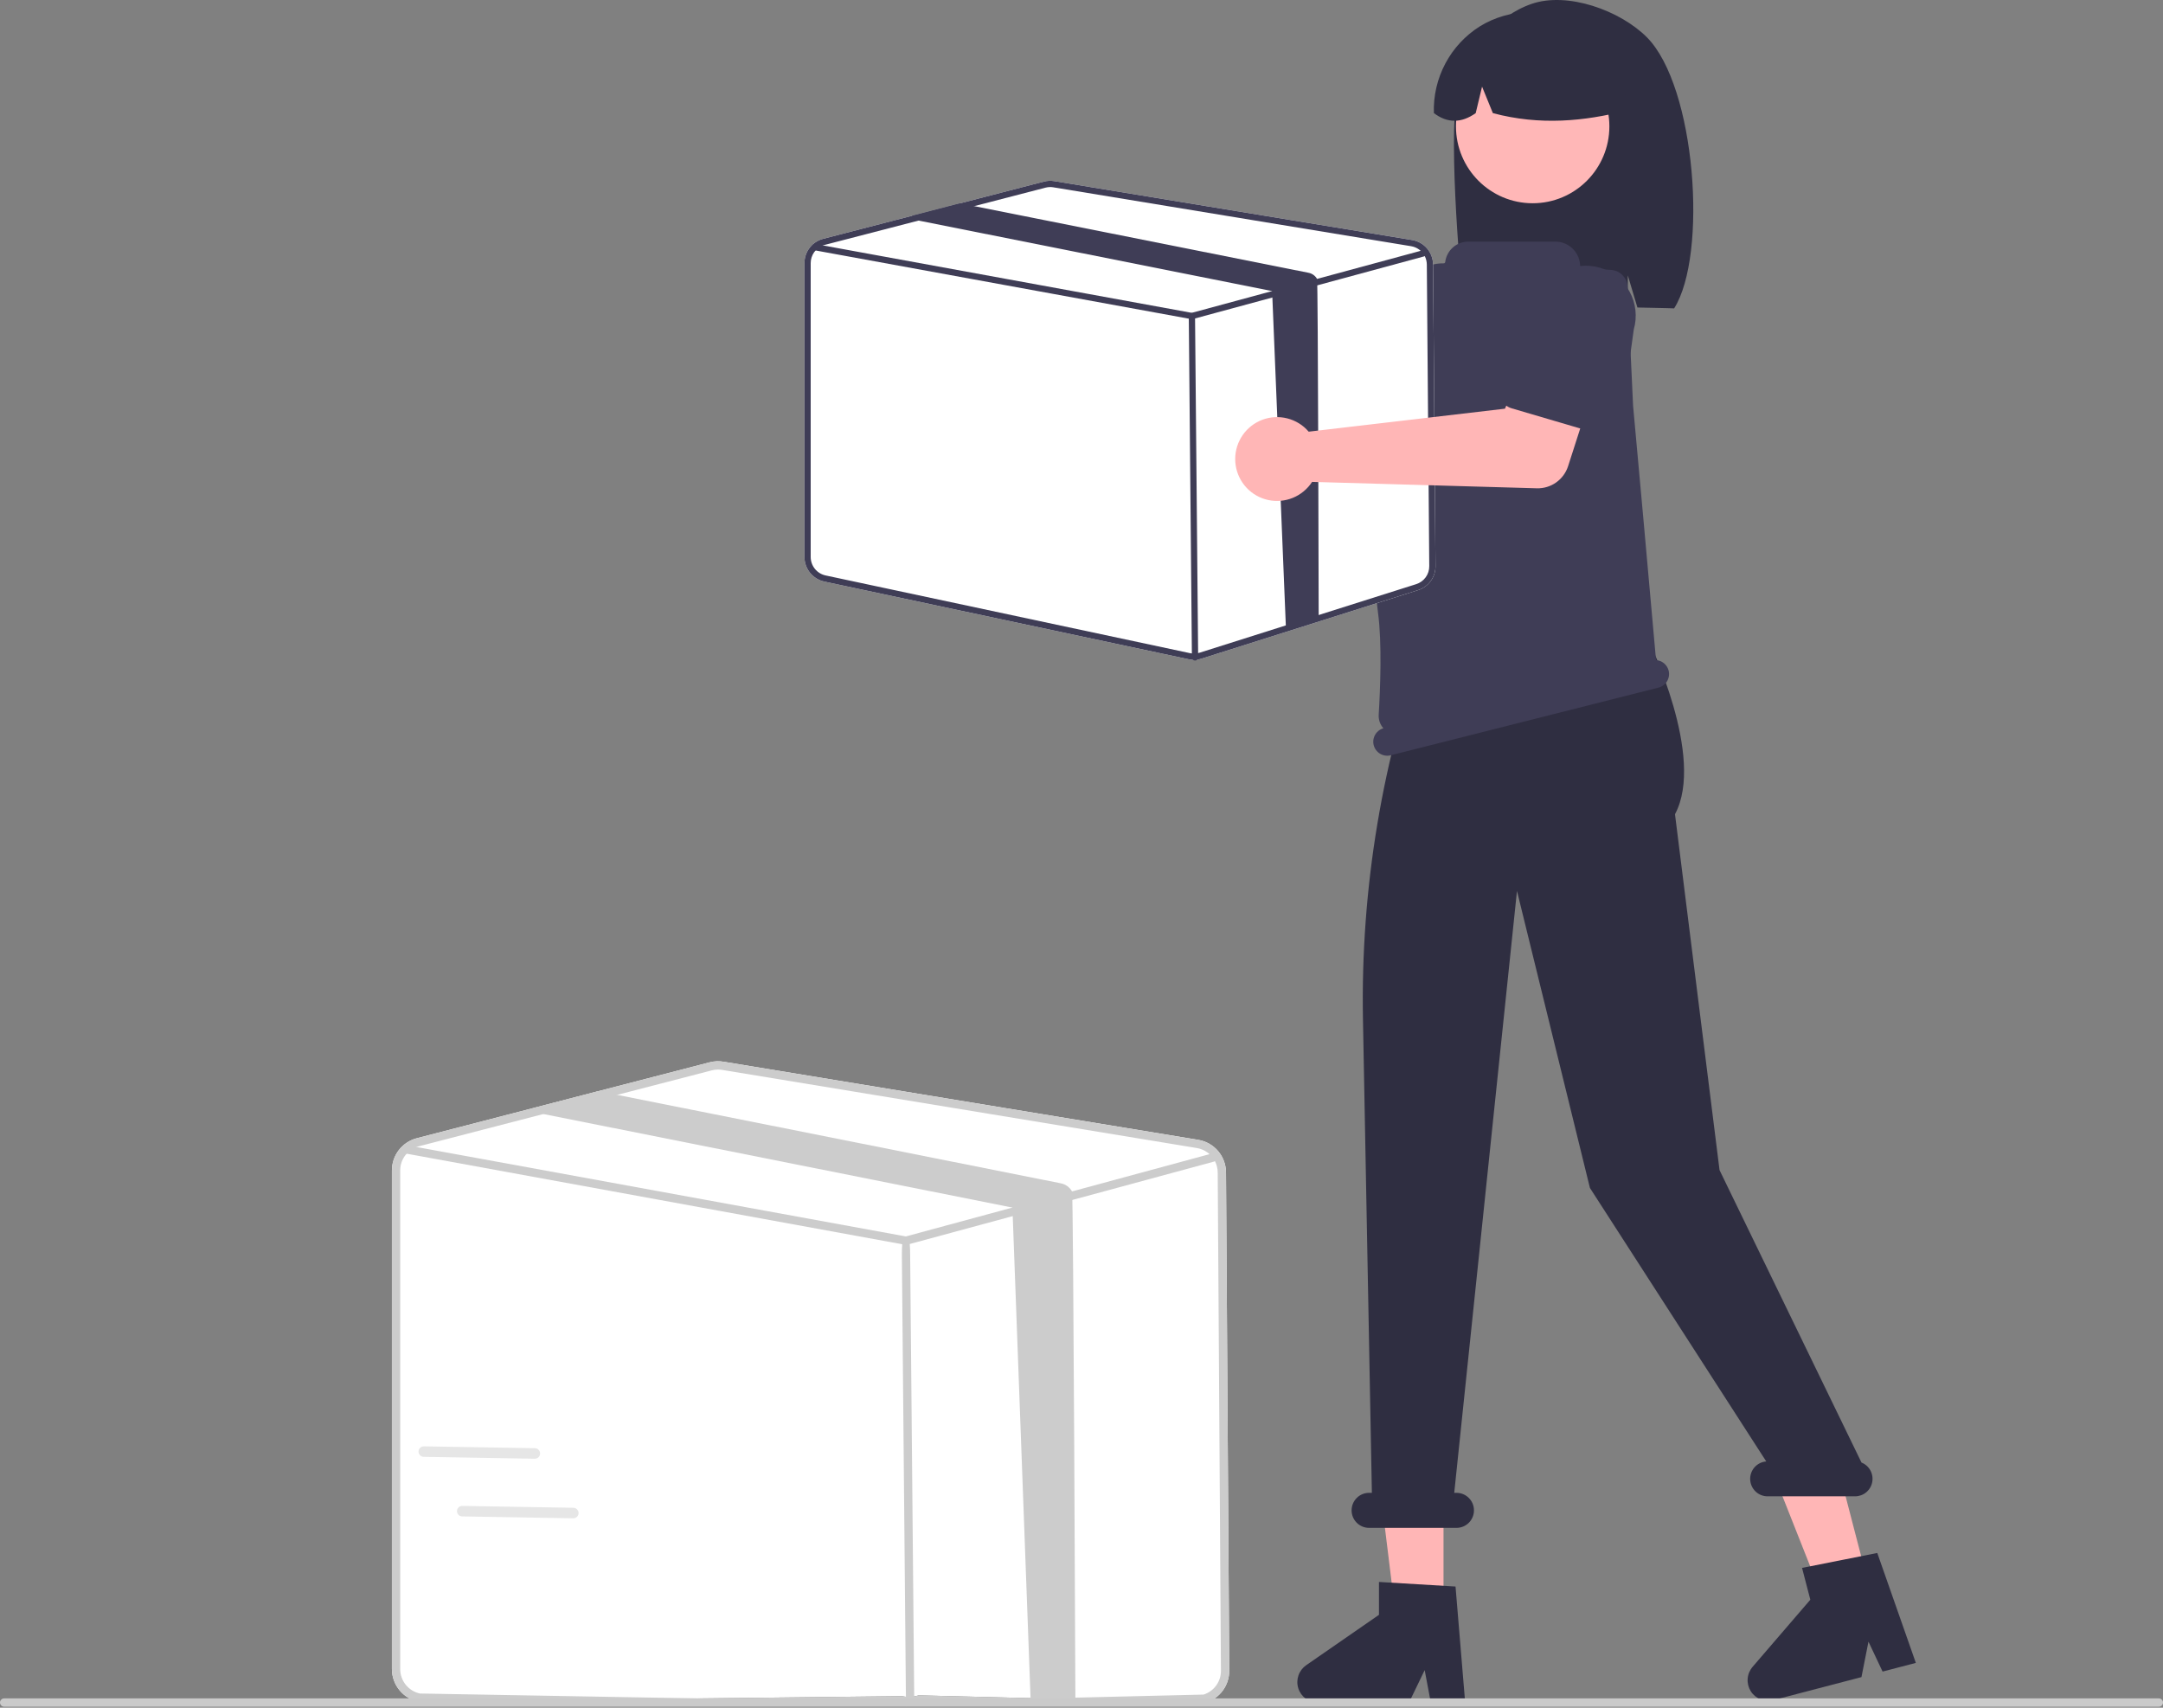 <svg width="266" height="210" viewBox="0 0 266 210" fill="none" xmlns="http://www.w3.org/2000/svg">
<rect x="0" y="0" width="266" height="210" fill="#808080" stroke="none"/>
<g clip-path="url(#clip0_578_4285)">
<path d="M140.565 29.77C140.625 30.035 140.664 30.304 140.682 30.575L161.734 42.748L166.851 39.795L172.306 46.953L163.755 53.062C163.064 53.555 162.232 53.811 161.384 53.79C160.535 53.77 159.717 53.474 159.051 52.947L137.342 35.782C136.363 36.146 135.296 36.202 134.284 35.943C133.271 35.684 132.362 35.122 131.676 34.332C130.99 33.542 130.56 32.562 130.444 31.521C130.328 30.481 130.53 29.43 131.025 28.507C131.519 27.585 132.282 26.835 133.212 26.358C134.141 25.881 135.194 25.698 136.23 25.835C137.266 25.972 138.235 26.422 139.009 27.125C139.784 27.828 140.326 28.75 140.565 29.77Z" fill="#FFB6B6"/>
<path d="M162.026 41.404C162.093 41.094 162.226 40.801 162.416 40.547C162.606 40.293 162.848 40.082 163.126 39.93L172.846 34.623C174.14 33.644 175.769 33.219 177.375 33.442C178.982 33.665 180.434 34.517 181.414 35.812C182.395 37.106 182.822 38.738 182.604 40.348C182.386 41.959 181.54 43.417 180.25 44.403L172.46 52.334C172.238 52.56 171.97 52.736 171.674 52.849C171.377 52.962 171.06 53.01 170.744 52.989C170.428 52.968 170.12 52.879 169.841 52.728C169.562 52.577 169.319 52.368 169.128 52.114L162.421 43.202C162.23 42.948 162.096 42.657 162.028 42.346C161.96 42.036 161.959 41.715 162.026 41.404Z" fill="#3F3D56"/>
<path d="M179.391 10.547C180.789 6.08 183.969 1.984 188.367 0.473C192.765 -1.037 199.205 1.264 202.512 4.566C208.56 10.608 210.036 31.362 205.881 37.921C205.054 37.877 202.202 37.845 201.366 37.813L200.182 33.86V37.774C193.653 37.572 186.855 37.699 180.054 37.83C179.444 33.186 177.992 15.014 179.391 10.547Z" fill="#2F2E41"/>
<path d="M177.52 198.041H171.564L168.731 175.018L177.521 175.018L177.52 198.041Z" fill="#FFB6B6"/>
<path d="M229.652 194.329L223.89 195.834L215.354 174.272L223.859 172.051L229.652 194.329Z" fill="#FFB6B6"/>
<path d="M196.834 56.638L198.183 60.154L197.913 63.671L171.504 72.838L172.814 57.449L175.783 53.933L196.834 56.638Z" fill="#FFB6B6"/>
<path d="M188.484 24.994C193.693 24.994 197.916 20.761 197.916 15.54C197.916 10.319 193.693 6.086 188.484 6.086C183.274 6.086 179.051 10.319 179.051 15.54C179.051 20.761 183.274 24.994 188.484 24.994Z" fill="#FFB7B7"/>
<path d="M182.003 3.23C183.815 2.122 185.891 1.523 188.013 1.495C190.136 1.467 192.227 2.011 194.068 3.07C195.908 4.129 197.432 5.665 198.478 7.516C199.524 9.367 200.055 11.466 200.015 13.593C194.873 14.91 189.394 15.461 183.588 13.91L182.26 10.654L181.478 13.912C179.701 15.165 177.987 15.162 176.334 13.905C176.264 11.784 176.751 9.682 177.746 7.809C178.74 5.935 180.208 4.356 182.003 3.23Z" fill="#2F2E41"/>
<path d="M180.184 209.374H175.958L175.203 205.376L173.272 209.374H162.064C161.526 209.374 161.003 209.202 160.57 208.883C160.138 208.564 159.818 208.115 159.658 207.601C159.498 207.087 159.506 206.535 159.682 206.026C159.857 205.517 160.19 205.077 160.632 204.771L169.582 198.576V194.533L178.997 195.096L180.184 209.374Z" fill="#2F2E41"/>
<path d="M235.605 204.487L231.516 205.555L229.78 201.876L228.917 206.234L218.071 209.068C217.551 209.204 217.002 209.169 216.503 208.97C216.004 208.771 215.581 208.417 215.297 207.96C215.013 207.503 214.882 206.966 214.924 206.43C214.965 205.893 215.177 205.383 215.527 204.975L222.629 196.718L221.612 192.806L230.863 190.971L235.605 204.487Z" fill="#2F2E41"/>
<path d="M228.922 179.851L211.465 143.891L205.986 100.124C209.764 93.091 202.747 78.781 202.747 78.781V72.772L175.565 77.912C170.006 93.11 167.31 109.21 167.614 125.395L168.71 183.574H168.366C167.796 183.574 167.249 183.801 166.846 184.205C166.443 184.609 166.216 185.157 166.216 185.728C166.216 186.3 166.443 186.848 166.846 187.252C167.249 187.656 167.796 187.883 168.366 187.883H179.115C179.685 187.883 180.232 187.656 180.635 187.252C181.038 186.848 181.265 186.3 181.265 185.728C181.265 185.157 181.038 184.609 180.635 184.205C180.232 183.801 179.685 183.574 179.115 183.574H178.838L186.554 109.559L195.526 146.084L217.208 179.713C216.655 179.756 216.141 180.012 215.772 180.428C215.404 180.843 215.21 181.386 215.232 181.941C215.255 182.497 215.491 183.022 215.891 183.407C216.292 183.792 216.826 184.006 217.38 184.004H228.129C228.629 184.005 229.114 183.831 229.499 183.512C229.885 183.192 230.147 182.749 230.241 182.256C230.335 181.764 230.254 181.255 230.014 180.816C229.773 180.376 229.387 180.035 228.922 179.851Z" fill="#2F2E41"/>
<path d="M205.204 82.464C205.115 82.113 204.917 81.799 204.639 81.567C204.36 81.335 204.016 81.197 203.654 81.174C203.296 77.068 200.929 50.738 200.839 49.966L200.835 49.933L200.15 35.257C200.125 34.724 199.905 34.219 199.532 33.838C199.159 33.457 198.659 33.227 198.128 33.193L194.507 32.955C194.458 32.954 194.411 32.933 194.376 32.897C194.342 32.861 194.322 32.813 194.322 32.764C194.322 32.363 194.243 31.966 194.09 31.596C193.937 31.226 193.713 30.889 193.43 30.606C193.148 30.322 192.812 30.098 192.443 29.944C192.073 29.791 191.677 29.712 191.278 29.712H180.558C179.864 29.712 179.194 29.966 178.673 30.427C178.153 30.887 177.818 31.523 177.731 32.213C177.726 32.261 177.704 32.304 177.668 32.336C177.633 32.368 177.586 32.385 177.539 32.384L177.537 32.384C176.319 32.358 175.133 32.772 174.193 33.548C173.253 34.325 172.622 35.414 172.414 36.617C170.949 45.163 168.012 64.558 169.464 75.341C169.969 79.095 169.74 84.74 169.549 87.881C169.53 88.184 169.571 88.489 169.669 88.776C169.768 89.064 169.922 89.329 170.123 89.557C169.695 89.68 169.332 89.965 169.111 90.352C168.889 90.738 168.825 91.196 168.933 91.629C169.045 92.072 169.328 92.453 169.719 92.687C170.111 92.921 170.579 92.99 171.021 92.879L203.957 84.557C204.399 84.445 204.779 84.162 205.013 83.77C205.247 83.377 205.316 82.908 205.204 82.464Z" fill="#3F3D56"/>
<path d="M150.77 144.166C150.764 143.202 150.418 142.272 149.792 141.54C149.167 140.808 148.303 140.321 147.354 140.166L88.961 130.556C88.401 130.463 87.828 130.488 87.278 130.631L73.593 134.177L65.741 136.214L51.251 139.969C50.376 140.196 49.601 140.709 49.048 141.425C48.495 142.142 48.195 143.022 48.195 143.927V205.254C48.199 206.189 48.522 207.095 49.109 207.821C49.696 208.548 50.512 209.052 51.424 209.25L110.902 208.575C111.181 208.635 111.466 208.665 111.752 208.664C112.168 208.665 112.582 208.601 112.979 208.476L148.316 209.358C149.15 209.097 149.878 208.574 150.392 207.865C150.905 207.157 151.178 206.302 151.168 205.426L150.77 144.166Z" fill="white"/>
<path d="M150.77 144.166C150.764 143.202 150.418 142.272 149.792 141.54C149.167 140.808 148.303 140.321 147.354 140.166L88.961 130.556C88.401 130.463 87.828 130.488 87.278 130.631L73.593 134.177L65.741 136.214L51.251 139.969C50.376 140.196 49.601 140.709 49.048 141.425C48.495 142.142 48.195 143.022 48.195 143.927V205.254C48.199 206.189 48.522 207.095 49.109 207.821C49.696 208.548 50.512 209.052 51.424 209.25L110.902 208.575C111.181 208.635 111.466 208.665 111.752 208.664C112.168 208.665 112.582 208.601 112.979 208.476L148.316 209.358C149.15 209.097 149.878 208.574 150.392 207.865C150.905 207.157 151.178 206.302 151.168 205.426L150.77 144.166ZM148.01 208.383L112.673 209.226C112.169 209.383 111.633 209.409 111.116 209.301L51.635 208.252C50.951 208.103 50.339 207.724 49.899 207.179C49.459 206.634 49.218 205.955 49.215 205.254V143.927C49.215 143.3 49.407 142.687 49.766 142.172C50.125 141.658 50.632 141.265 51.22 141.049C51.313 141.014 51.409 140.984 51.506 140.96L66.836 136.988L75.901 134.637L87.533 131.622C87.782 131.555 88.04 131.522 88.298 131.523C88.464 131.523 88.63 131.537 88.794 131.564L147.188 141.175C147.657 141.252 148.103 141.438 148.489 141.718C148.875 141.997 149.19 142.363 149.411 142.786C149.631 143.215 149.748 143.69 149.751 144.173L150.148 205.433C150.156 206.09 149.952 206.732 149.566 207.263C149.181 207.794 148.636 208.187 148.01 208.383Z" fill="#CCCCCC"/>
<path d="M149.411 142.786C149.371 142.812 149.327 142.831 149.282 142.844L132.106 147.497L126.759 148.945L111.551 153.064C111.508 153.075 111.463 153.08 111.419 153.081C111.388 153.08 111.357 153.078 111.327 153.074L50.007 141.869L49.803 141.832C49.67 141.807 49.552 141.73 49.476 141.618C49.399 141.507 49.37 141.369 49.394 141.236C49.418 141.103 49.494 140.984 49.605 140.907C49.716 140.83 49.853 140.8 49.986 140.823L51.22 141.048L111.398 152.045L124.505 148.495L131.837 146.509L148.748 141.927L149.016 141.856C149.132 141.825 149.256 141.836 149.364 141.887C149.473 141.938 149.56 142.026 149.611 142.135C149.624 142.161 149.635 142.188 149.642 142.217C149.67 142.324 149.662 142.437 149.621 142.54C149.579 142.642 149.505 142.729 149.411 142.786Z" fill="#CCCCCC"/>
<path d="M111.928 208.783C111.649 208.783 111.421 208.558 111.419 210L110.909 154.299C110.906 152.293 111.132 152.062 111.414 152.06H111.419C111.698 152.06 111.926 152.285 111.928 154.29L112.438 209.991C112.441 208.55 112.215 208.78 111.933 208.783H111.928Z" fill="#CCCCCC"/>
<path d="M132.25 209.429L126.759 209.487L124.505 148.496L67.002 137.028C66.946 137.018 66.89 137.005 66.836 136.987C66.394 136.861 66.008 136.589 65.741 136.214L73.593 134.177L75.901 134.637L130.464 145.515C130.751 145.571 131.022 145.69 131.259 145.861C131.496 146.033 131.693 146.254 131.837 146.509C132.007 146.806 132.247 209.075 132.25 209.429Z" fill="#CCCCCC"/>
<path d="M176.235 32.53C176.23 31.804 175.969 31.102 175.498 30.551C175.027 29.999 174.376 29.632 173.66 29.516L129.652 22.273C129.23 22.203 128.798 22.222 128.384 22.329L118.07 25.002L112.153 26.537L101.232 29.367C100.572 29.538 99.989 29.924 99.572 30.465C99.155 31.004 98.929 31.668 98.929 32.35V68.502C98.932 69.206 99.175 69.889 99.617 70.436C100.06 70.984 100.675 71.364 101.362 71.513L146.188 81.072C146.399 81.118 146.613 81.14 146.829 81.139C147.142 81.14 147.454 81.092 147.753 80.998L174.385 72.569C175.014 72.372 175.562 71.978 175.95 71.444C176.337 70.91 176.542 70.266 176.535 69.606L176.235 32.53Z" fill="white"/>
<path d="M129.154 24.928C129.122 24.928 129.09 24.932 129.059 24.94L101.906 31.978C101.824 31.999 101.751 32.047 101.699 32.115C101.647 32.182 101.619 32.265 101.619 32.35V68.501C101.619 68.589 101.649 68.674 101.705 68.743C101.76 68.811 101.837 68.859 101.922 68.877L146.748 78.436C146.813 78.45 146.881 78.446 146.944 78.427L173.576 69.998C173.655 69.973 173.723 69.924 173.772 69.857C173.82 69.79 173.845 69.71 173.844 69.627L173.546 32.552C173.545 32.461 173.513 32.374 173.454 32.305C173.395 32.236 173.313 32.19 173.224 32.176L129.216 24.933C129.195 24.93 129.174 24.928 129.154 24.928Z" fill="white"/>
<path d="M176.235 32.53C176.23 31.804 175.969 31.102 175.498 30.551C175.027 29.999 174.376 29.632 173.66 29.516L129.652 22.273C129.23 22.203 128.798 22.222 128.384 22.329L118.07 25.002L112.153 26.537L101.232 29.367C100.572 29.538 99.989 29.924 99.572 30.465C99.155 31.004 98.929 31.668 98.929 32.35V68.502C98.932 69.206 99.175 69.889 99.617 70.436C100.06 70.984 100.675 71.364 101.362 71.513L146.188 81.072C146.399 81.118 146.613 81.14 146.829 81.139C147.142 81.14 147.454 81.092 147.753 80.998L174.385 72.569C175.014 72.372 175.562 71.978 175.95 71.444C176.337 70.91 176.542 70.266 176.535 69.606L176.235 32.53ZM174.155 71.834L147.523 80.264C147.143 80.382 146.739 80.402 146.35 80.32L101.521 70.761C101.006 70.648 100.545 70.363 100.213 69.953C99.882 69.542 99.7 69.03 99.697 68.502V32.35C99.698 31.877 99.843 31.416 100.113 31.028C100.383 30.64 100.766 30.344 101.209 30.181C101.279 30.154 101.351 30.132 101.424 30.114L112.977 27.12L119.81 25.349L128.576 23.076C128.764 23.026 128.958 23.001 129.152 23.002C129.278 23.002 129.403 23.012 129.526 23.033L173.535 30.276C173.889 30.334 174.225 30.474 174.516 30.685C174.806 30.896 175.044 31.171 175.21 31.49C175.377 31.814 175.464 32.172 175.467 32.535L175.766 69.611C175.772 70.106 175.618 70.589 175.328 70.99C175.038 71.39 174.626 71.686 174.155 71.834Z" fill="#3F3D56"/>
<path d="M175.211 31.491C175.181 31.51 175.148 31.525 175.113 31.534L162.169 35.042L158.139 36.133L146.678 39.237C146.645 39.245 146.612 39.249 146.578 39.25C146.555 39.249 146.532 39.248 146.509 39.245L100.294 30.8L100.141 30.772C100.041 30.753 99.952 30.695 99.894 30.611C99.836 30.527 99.814 30.423 99.832 30.323C99.851 30.222 99.908 30.133 99.992 30.075C100.075 30.017 100.179 29.994 100.279 30.012L101.209 30.181L146.562 38.469L156.441 35.794L161.966 34.297L174.711 30.844L174.913 30.79C175.001 30.767 175.094 30.775 175.176 30.814C175.258 30.852 175.324 30.918 175.362 31C175.372 31.02 175.379 31.041 175.385 31.062C175.406 31.143 175.4 31.228 175.369 31.305C175.338 31.383 175.282 31.448 175.211 31.491Z" fill="#3F3D56"/>
<path d="M146.962 81.229C146.861 81.229 146.763 81.189 146.691 81.118C146.619 81.046 146.579 80.949 146.578 80.848L146.193 38.868C146.192 38.766 146.232 38.668 146.303 38.595C146.375 38.522 146.472 38.48 146.574 38.48H146.578C146.679 38.48 146.776 38.52 146.848 38.591C146.92 38.663 146.961 38.76 146.962 38.861L147.346 80.841C147.347 80.943 147.307 81.041 147.236 81.114C147.165 81.187 147.067 81.228 146.965 81.229H146.962Z" fill="#3F3D56"/>
<path d="M162.169 76.122L158.139 77.213L156.441 35.793L113.103 27.151C113.061 27.143 113.019 27.133 112.978 27.12C112.645 27.025 112.354 26.82 112.153 26.537L118.071 25.002L119.81 25.349L160.931 33.547C161.148 33.59 161.352 33.679 161.531 33.808C161.709 33.938 161.858 34.104 161.966 34.297C162.094 34.52 162.166 75.855 162.169 76.122Z" fill="#3F3D56"/>
<path d="M160.363 52.506C160.569 52.683 160.761 52.876 160.937 53.083L185.077 50.257L187.425 44.827L196.064 47.307L192.84 57.325C192.579 58.134 192.064 58.837 191.371 59.327C190.678 59.818 189.845 60.07 188.997 60.046L161.358 59.258C160.788 60.136 159.965 60.819 158.999 61.217C158.033 61.614 156.968 61.708 155.948 61.484C154.927 61.261 153.999 60.731 153.286 59.966C152.573 59.2 152.109 58.236 151.957 57.2C151.804 56.164 151.97 55.106 152.432 54.167C152.893 53.228 153.63 52.452 154.542 51.943C155.455 51.433 156.501 51.214 157.54 51.315C158.58 51.416 159.565 51.831 160.363 52.506Z" fill="#FFB6B6"/>
<path d="M184.512 49.003C184.38 48.714 184.313 48.4 184.313 48.083C184.314 47.765 184.384 47.451 184.516 47.163L189.155 37.09C189.61 35.531 190.664 34.216 192.086 33.434C193.507 32.652 195.18 32.467 196.738 32.919C198.295 33.372 199.61 34.425 200.394 35.848C201.178 37.27 201.367 38.946 200.919 40.508L199.392 51.532C199.348 51.847 199.238 52.148 199.067 52.416C198.897 52.684 198.671 52.912 198.405 53.084C198.139 53.257 197.839 53.37 197.525 53.415C197.211 53.461 196.892 53.438 196.587 53.349L185.899 50.21C185.595 50.12 185.313 49.967 185.074 49.758C184.834 49.55 184.643 49.293 184.512 49.003Z" fill="#3F3D56"/>
<path d="M265.488 209.878H0.512C0.376 209.877 0.247 209.823 0.151 209.727C0.055 209.631 0.001 209.5 0.001 209.365C0.001 209.229 0.055 209.099 0.151 209.002C0.247 208.906 0.376 208.852 0.512 208.852H265.488C265.624 208.852 265.754 208.906 265.85 209.002C265.946 209.098 266 209.229 266 209.365C266 209.501 265.946 209.631 265.85 209.727C265.754 209.824 265.624 209.878 265.488 209.878Z" fill="#CACACA"/>
<path d="M117.202 57.96C117.154 57.96 117.106 57.954 117.06 57.944L103.731 54.927C103.565 54.889 103.42 54.787 103.329 54.642C103.237 54.497 103.207 54.322 103.245 54.155C103.282 53.987 103.385 53.842 103.529 53.751C103.674 53.659 103.848 53.629 104.015 53.666L117.344 56.682C117.498 56.718 117.635 56.809 117.727 56.938C117.819 57.068 117.86 57.227 117.843 57.385C117.825 57.542 117.75 57.689 117.632 57.795C117.514 57.901 117.361 57.959 117.202 57.96Z" fill="white"/>
<path d="M65.906 179.366C65.859 179.376 65.812 179.381 65.764 179.38L52.102 179.149C51.931 179.146 51.768 179.075 51.65 178.952C51.531 178.829 51.466 178.663 51.469 178.492C51.472 178.321 51.542 178.158 51.665 178.039C51.788 177.92 51.952 177.854 52.123 177.857L65.785 178.087C65.944 178.09 66.096 178.151 66.212 178.259C66.329 178.367 66.401 178.514 66.416 178.672C66.431 178.831 66.388 178.989 66.294 179.117C66.2 179.245 66.062 179.334 65.906 179.366Z" fill="#E6E6E6"/>
<path d="M70.636 186.692C70.589 186.701 70.541 186.706 70.493 186.705L56.831 186.474C56.66 186.471 56.498 186.4 56.379 186.277C56.261 186.154 56.196 185.989 56.198 185.817C56.201 185.646 56.272 185.483 56.394 185.364C56.517 185.245 56.682 185.179 56.853 185.182L70.515 185.412C70.673 185.415 70.825 185.476 70.942 185.584C71.058 185.692 71.131 185.839 71.146 185.998C71.161 186.156 71.117 186.314 71.023 186.442C70.929 186.57 70.791 186.659 70.636 186.692Z" fill="#E6E6E6"/>
</g>
<defs>
<clipPath id="clip0_578_4285">
<rect width="266" height="210" fill="white"/>
</clipPath>
</defs>
</svg>
